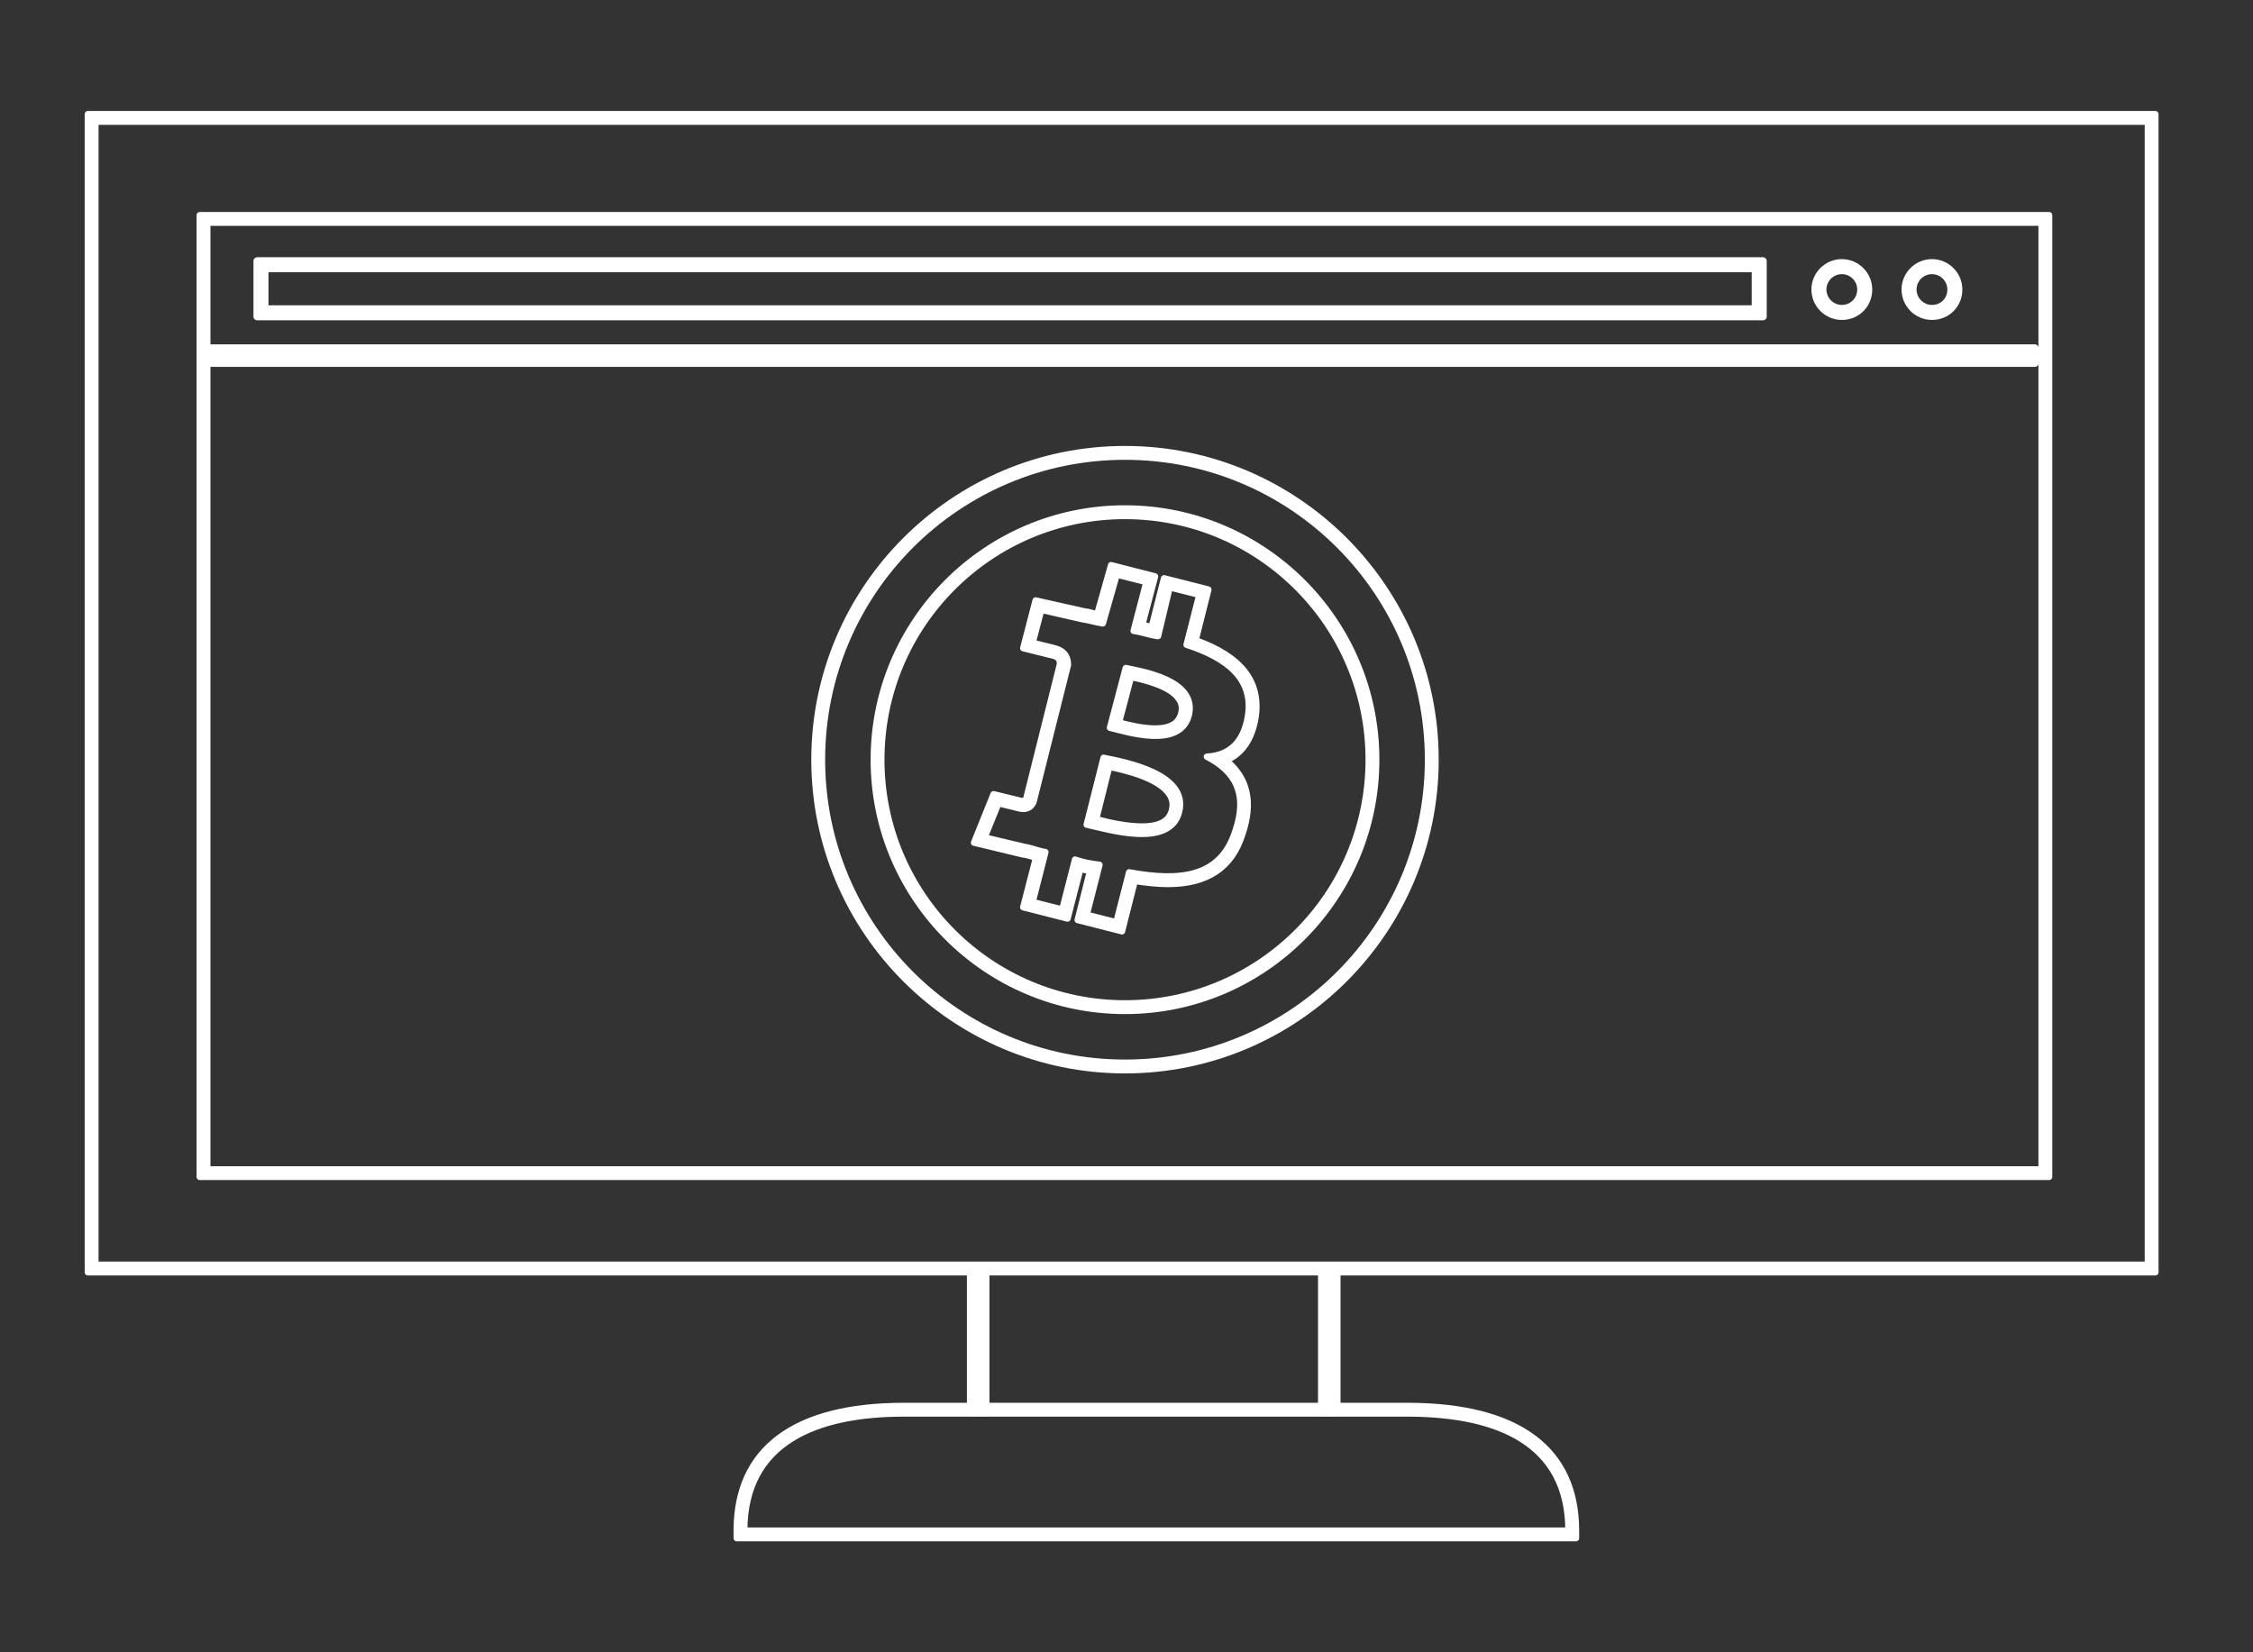 <?xml version="1.0" encoding="utf-8"?>
<!-- Generator: Adobe Illustrator 18.1.1, SVG Export Plug-In . SVG Version: 6.00 Build 0)  -->
<!DOCTYPE svg PUBLIC "-//W3C//DTD SVG 1.1//EN" "http://www.w3.org/Graphics/SVG/1.1/DTD/svg11.dtd">
<svg version="1.1" id="Layer_1" xmlns="http://www.w3.org/2000/svg" xmlns:xlink="http://www.w3.org/1999/xlink" x="0px" y="0px"
	 width="600px" height="440px" viewBox="0 81 600 440" enable-background="new 0 81 600 440" xml:space="preserve">
<rect x="0" y="81" width="600" height="440" fill="#333333" stroke="none"/>
<g>
	
		<rect x="23.4" y="111.4" fill="none" stroke="#FFFFFF" stroke-width="1.694" stroke-linecap="round" stroke-linejoin="round" stroke-miterlimit="10" width="550.6" height="308.4"/>
	
		<rect x="24.4" y="112.4" fill="none" stroke="#FFFFFF" stroke-width="1.694" stroke-linecap="round" stroke-linejoin="round" stroke-miterlimit="10" width="548.6" height="306.4"/>
	
		<rect x="24.4" y="112.4" fill="none" stroke="#FFFFFF" stroke-width="1.694" stroke-linecap="round" stroke-linejoin="round" stroke-miterlimit="10" width="548.6" height="306.4"/>
	
		<rect x="25.4" y="113.4" fill="none" stroke="#FFFFFF" stroke-width="1.694" stroke-linecap="round" stroke-linejoin="round" stroke-miterlimit="10" width="546.6" height="304.4"/>
	
		<path fill="none" stroke="#FFFFFF" stroke-width="1.694" stroke-linecap="round" stroke-linejoin="round" stroke-miterlimit="10" d="
		M196.2,490.6v-2c0-21.7,15.4-33.2,44.5-33.2h134.5c29.1,0.1,44.5,11.6,44.5,33.2v2H196.2z"/>
	
		<path fill="none" stroke="#FFFFFF" stroke-width="1.694" stroke-linecap="round" stroke-linejoin="round" stroke-miterlimit="10" d="
		M197.2,489.6v-1c0-21.1,15-32.2,43.5-32.2h134.5c28.5,0.1,43.5,11.3,43.5,32.2v1H197.2z"/>
	
		<path fill="none" stroke="#FFFFFF" stroke-width="1.694" stroke-linecap="round" stroke-linejoin="round" stroke-miterlimit="10" d="
		M197.2,489.6v-1c0-21.1,15-32.2,43.5-32.2h134.5c28.5,0.1,43.5,11.3,43.5,32.2v1H197.2z"/>
	
		<path fill="none" stroke="#FFFFFF" stroke-width="1.694" stroke-linecap="round" stroke-linejoin="round" stroke-miterlimit="10" d="
		M417.7,488.6H198.2l0,0c0-23.5,19-31.2,42.5-31.2h134.5C398.7,457.5,417.7,465.1,417.7,488.6L417.7,488.6z"/>
	
		<rect x="53.2" y="138.3" fill="none" stroke="#FFFFFF" stroke-width="1.694" stroke-linecap="round" stroke-linejoin="round" stroke-miterlimit="10" width="492.5" height="256.1"/>
	
		<rect x="54.2" y="139.3" fill="none" stroke="#FFFFFF" stroke-width="1.694" stroke-linecap="round" stroke-linejoin="round" stroke-miterlimit="10" width="490.5" height="254.1"/>
	
		<rect x="54.2" y="139.3" fill="none" stroke="#FFFFFF" stroke-width="1.694" stroke-linecap="round" stroke-linejoin="round" stroke-miterlimit="10" width="490.5" height="254.1"/>
	
		<rect x="55.2" y="140.3" fill="none" stroke="#FFFFFF" stroke-width="1.694" stroke-linecap="round" stroke-linejoin="round" stroke-miterlimit="10" width="488.5" height="252.1"/>
	
		<rect x="55.6" y="173.7" fill="none" stroke="#FFFFFF" stroke-width="2" stroke-linecap="round" stroke-linejoin="round" stroke-miterlimit="10" width="486.3" height="4"/>
	
		<rect x="56.6" y="174.7" fill="none" stroke="#FFFFFF" stroke-width="2" stroke-linecap="round" stroke-linejoin="round" stroke-miterlimit="10" width="484.3" height="2"/>
	
		<rect x="56.6" y="174.7" fill="none" stroke="#FFFFFF" stroke-width="2" stroke-linecap="round" stroke-linejoin="round" stroke-miterlimit="10" width="484.3" height="2"/>
	
		<line fill="none" stroke="#FFFFFF" stroke-width="2" stroke-linecap="round" stroke-linejoin="round" stroke-miterlimit="10" x1="56.6" y1="175.7" x2="540.9" y2="175.7"/>
	
		<rect x="68.5" y="150.5" fill="none" stroke="#FFFFFF" stroke-width="2" stroke-linecap="round" stroke-linejoin="round" stroke-miterlimit="10" width="401" height="14.8"/>
	
		<rect x="69.5" y="151.5" fill="none" stroke="#FFFFFF" stroke-width="2" stroke-linecap="round" stroke-linejoin="round" stroke-miterlimit="10" width="399" height="12.8"/>
	
		<rect x="69.5" y="151.5" fill="none" stroke="#FFFFFF" stroke-width="2" stroke-linecap="round" stroke-linejoin="round" stroke-miterlimit="10" width="399" height="12.8"/>
	
		<rect x="70.5" y="152.5" fill="none" stroke="#FFFFFF" stroke-width="2" stroke-linecap="round" stroke-linejoin="round" stroke-miterlimit="10" width="397" height="10.8"/>
	<path fill="none" stroke="#FFFFFF" stroke-width="2" stroke-linecap="round" stroke-linejoin="round" stroke-miterlimit="10" d="
		M490.5,165.2c-3.9,0-7.1-3.2-7.1-7.1s3.2-7.1,7.1-7.1s7.1,3.2,7.1,7.1C497.6,162.1,494.5,165.2,490.5,165.2z"/>
	<path fill="none" stroke="#FFFFFF" stroke-width="2" stroke-linecap="round" stroke-linejoin="round" stroke-miterlimit="10" d="
		M490.5,164.2c-3.4,0-6.1-2.7-6.1-6.1s2.7-6.1,6.1-6.1s6.1,2.7,6.1,6.1C496.6,161.5,493.9,164.2,490.5,164.2z"/>
	<path fill="none" stroke="#FFFFFF" stroke-width="2" stroke-linecap="round" stroke-linejoin="round" stroke-miterlimit="10" d="
		M490.5,164.2c-3.4,0-6.1-2.7-6.1-6.1s2.7-6.1,6.1-6.1s6.1,2.7,6.1,6.1C496.6,161.5,493.9,164.2,490.5,164.2z"/>
	<path fill="none" stroke="#FFFFFF" stroke-width="2" stroke-linecap="round" stroke-linejoin="round" stroke-miterlimit="10" d="
		M490.5,163.2L490.5,163.2c-2.8,0-5.1-2.3-5.1-5.1l0,0c0-2.8,2.3-5.1,5.1-5.1l0,0c2.8,0,5.1,2.3,5.1,5.1l0,0
		C495.6,161,493.3,163.2,490.5,163.2z"/>
	<path fill="none" stroke="#FFFFFF" stroke-width="2" stroke-linecap="round" stroke-linejoin="round" stroke-miterlimit="10" d="
		M514.5,165.2c-3.9,0-7.1-3.2-7.1-7.1s3.2-7.1,7.1-7.1s7.1,3.2,7.1,7.1C521.6,162.1,518.5,165.2,514.5,165.2z"/>
	<path fill="none" stroke="#FFFFFF" stroke-width="2" stroke-linecap="round" stroke-linejoin="round" stroke-miterlimit="10" d="
		M514.5,164.2c-3.4,0-6.1-2.7-6.1-6.1s2.7-6.1,6.1-6.1s6.1,2.7,6.1,6.1C520.6,161.6,518,164.2,514.5,164.2z"/>
	<path fill="none" stroke="#FFFFFF" stroke-width="2" stroke-linecap="round" stroke-linejoin="round" stroke-miterlimit="10" d="
		M514.5,164.2c-3.4,0-6.1-2.7-6.1-6.1s2.7-6.1,6.1-6.1s6.1,2.7,6.1,6.1C520.6,161.6,518,164.2,514.5,164.2z"/>
	<path fill="none" stroke="#FFFFFF" stroke-width="2" stroke-linecap="round" stroke-linejoin="round" stroke-miterlimit="10" d="
		M514.5,163.2L514.5,163.2c-2.8,0-5.1-2.3-5.1-5.1l0,0c0-2.8,2.3-5.1,5.1-5.1l0,0c2.8,0,5.1,2.3,5.1,5.1l0,0
		C519.6,161,517.4,163.2,514.5,163.2z"/>
	<g>
		
			<path fill="none" stroke="#FFFFFF" stroke-width="1.694" stroke-linecap="round" stroke-linejoin="round" stroke-miterlimit="10" d="
			M299.6,366c-45.6,0-82.7-37.1-82.7-82.7s37.1-82.7,82.7-82.7s82.7,37.1,82.7,82.7S345.2,366,299.6,366z"/>
		
			<path fill="none" stroke="#FFFFFF" stroke-width="1.694" stroke-linecap="round" stroke-linejoin="round" stroke-miterlimit="10" d="
			M299.6,365c-45,0-81.7-36.7-81.7-81.7c0-45,36.7-81.7,81.7-81.7c45,0,81.7,36.7,81.7,81.7C381.3,328.3,344.6,365,299.6,365z"/>
		
			<path fill="none" stroke="#FFFFFF" stroke-width="1.694" stroke-linecap="round" stroke-linejoin="round" stroke-miterlimit="10" d="
			M299.6,365c-45,0-81.7-36.7-81.7-81.7c0-45,36.7-81.7,81.7-81.7c45,0,81.7,36.7,81.7,81.7C381.3,328.3,344.6,365,299.6,365z"/>
		
			<circle fill="none" stroke="#FFFFFF" stroke-width="1.694" stroke-linecap="round" stroke-linejoin="round" stroke-miterlimit="10" cx="299.6" cy="283.3" r="80.7"/>
		<g>
			<g>
				
					<path fill="none" stroke="#FFFFFF" stroke-width="1.694" stroke-linecap="round" stroke-linejoin="round" stroke-miterlimit="10" d="
					M287,326l3.3-13.1c-0.8-0.1-1.7-0.3-2.6-0.5l-3.4,13.2l-11.8-3l3.4-13.2c-0.3-0.1-0.7-0.2-1-0.3c-0.9-0.3-1.7-0.5-2.6-0.6
					l-12.9-3.1l5.2-12.9l7.4,1.8c0.1,0,0.3,0,0.4,0c0.5,0,0.7-0.2,0.9-0.6l9-35.9c0-0.8-0.2-1.6-1.4-2.1l0,0l-0.7-0.2l-0.9-0.2l0,0
					c-1-0.3-3-0.7-4.8-1.2l-2-0.5l3.3-12.7l12.9,2.9c0.9,0.1,1.8,0.3,2.7,0.6c0.3,0.1,0.5,0.1,0.8,0.2l3.7-13.1l11.7,3l-3.4,12.9
					c0.4,0.1,0.9,0.2,1.3,0.3c0.4,0.1,0.8,0.2,1.2,0.3L310,235l11.8,3l-3.4,13.5c12.1,4.3,17.3,11,16,20.3
					c-0.9,5.9-3.6,9.9-7.9,11.7c5.8,4.7,7.2,11.2,4.4,19.5c-2.8,9-9.3,13.4-19.9,13.4c-2.6,0-5.5-0.3-8.8-0.8l-3.4,13.4L287,326z
					 M292.1,299.2c3.1,0.8,7.8,1.9,12,1.9c6.2,0,7.5-2.5,8-4.3c0.4-1.6,0.2-2.9-0.6-4.2c-2.8-4.4-11.7-6.5-16.1-7.4l-3.5,14
					L292.1,299.2z M298,273.4c2.6,0.7,6.3,1.6,9.6,1.6c5.3,0,6.5-2.3,7-4c0.3-1.4,0.2-2.7-0.6-3.8c-2.2-3.5-9.3-5.2-12.8-5.9
					L298,273.4z"/>
				
					<path fill="none" stroke="#FFFFFF" stroke-width="1.694" stroke-linecap="round" stroke-linejoin="round" stroke-miterlimit="10" d="
					M288.2,325.3l3.4-13.2c-1.5-0.2-2.9-0.5-4.5-1l-3.4,13.2l-9.8-2.5l3.4-13.2c-0.7-0.2-1.3-0.3-1.9-0.5c-0.9-0.3-1.8-0.5-2.7-0.7
					l-11.7-2.8l4.5-11l6.5,1.6c0.2,0,0.5,0.1,0.7,0.1c1.3,0,1.7-1,1.8-1.4l9.1-36.1c0-1.4-0.4-2.8-2.9-3.4l0.1-0.5l-0.2,0.4
					c-0.3-0.1-3.6-0.9-5.6-1.4l-1-0.2l2.8-10.7l11.9,2.7c1,0.1,1.9,0.4,2.7,0.6c0.6,0.1,1.2,0.3,1.8,0.4l3.7-13.1l9.8,2.5l-3.4,12.9
					c0.8,0.2,1.5,0.3,2.3,0.5c0.8,0.2,1.5,0.4,2.2,0.5l3.1-13.1l9.9,2.5l-3.4,13.4c12.2,4.2,17.5,10.5,16.2,19.5
					c-0.9,6.3-4,10.3-9,11.5c6.7,4.5,8.6,10.9,5.6,19.6c-2.7,8.6-8.9,12.8-18.9,12.8l0,0c-2.8,0-5.9-0.3-9.6-0.9l-3.4,13.4
					L288.2,325.3z M291.9,300.1c3.2,0.8,7.9,1.9,12.2,1.9c5.2,0,8.1-1.7,9-5.1c0.5-1.8,0.2-3.5-0.7-5c-3.1-5-13.1-7.1-17.7-8
					l-4,15.9C291,299.9,291.4,300,291.9,300.1z M297.3,274.2c2.7,0.7,6.7,1.7,10.4,1.7c4.5,0,7.1-1.6,7.9-4.8
					c0.4-1.7,0.2-3.2-0.7-4.6c-2.7-4.2-10.9-5.8-14.4-6.5l-3.7,14C297,274.1,297.1,274.2,297.3,274.2z"/>
				
					<path fill="none" stroke="#FFFFFF" stroke-width="1.694" stroke-linecap="round" stroke-linejoin="round" stroke-miterlimit="10" d="
					M288.2,325.3l3.4-13.2c-1.5-0.2-2.9-0.5-4.5-1l-3.4,13.2l-9.8-2.5l3.4-13.2c-0.7-0.2-1.3-0.3-1.9-0.5c-0.9-0.3-1.8-0.5-2.7-0.7
					l-11.7-2.8l4.5-11l6.5,1.6c0.2,0,0.5,0.1,0.7,0.1c1.3,0,1.7-1,1.8-1.4l9.1-36.1c0-1.4-0.4-2.8-2.9-3.4l0.1-0.5l-0.2,0.4
					c-0.3-0.1-3.6-0.9-5.6-1.4l-1-0.2l2.8-10.7l11.9,2.7c1,0.1,1.9,0.4,2.7,0.6c0.6,0.1,1.2,0.3,1.8,0.4l3.7-13.1l9.8,2.5l-3.4,12.9
					c0.8,0.2,1.5,0.3,2.3,0.5c0.8,0.2,1.5,0.4,2.2,0.5l3.1-13.1l9.9,2.5l-3.4,13.4c12.2,4.2,17.5,10.5,16.2,19.5
					c-0.9,6.3-4,10.3-9,11.5c6.7,4.5,8.6,10.9,5.6,19.6c-2.7,8.6-8.9,12.8-18.9,12.8l0,0c-2.8,0-5.9-0.3-9.6-0.9l-3.4,13.4
					L288.2,325.3z M291.9,300.1c3.2,0.8,7.9,1.9,12.2,1.9c5.2,0,8.1-1.7,9-5.1c0.5-1.8,0.2-3.5-0.7-5c-3.1-5-13.1-7.1-17.7-8
					l-4,15.9C291,299.9,291.4,300,291.9,300.1z M297.3,274.2c2.7,0.7,6.7,1.7,10.4,1.7c4.5,0,7.1-1.6,7.9-4.8
					c0.4-1.7,0.2-3.2-0.7-4.6c-2.7-4.2-10.9-5.8-14.4-6.5l-3.7,14C297,274.1,297.1,274.2,297.3,274.2z"/>
				
					<path fill="none" stroke="#FFFFFF" stroke-width="1.694" stroke-linecap="round" stroke-linejoin="round" stroke-miterlimit="10" d="
					M332.4,271.4c1.4-9.9-5.9-15.3-16.4-18.7l3.4-13.3l-7.9-2l-3.1,13c-2.3-0.3-4.2-1.1-6.5-1.4l3.4-13l-7.9-2l-3.7,13
					c-2-0.3-3.4-0.8-5.4-1.1l0,0l-11-2.5l-2.3,8.8c0,0,5.9,1.4,5.7,1.4c3.4,0.8,3.7,3.1,3.7,4.5l-9.1,36.2c-0.3,1.1-1.4,2.5-3.7,2
					l-5.7-1.4l-3.7,9.1l10.5,2.5c2,0.3,3.7,1.1,5.7,1.4l-3.4,13.3l7.9,2l3.4-13.3c2.3,0.8,4.2,1.1,6.5,1.4l-3.4,13.3l7.9,2l3.4-13.3
					c13.6,2.5,24.4,1.4,28.3-11c3.4-9.9,0-15.9-7.6-19.8C327.3,282.2,331.3,278.8,332.4,271.4z M314,297.2
					c-2.5,9.9-19.3,4.5-24.6,3.4l4.5-17.8C299.3,283.9,316.6,287,314,297.2z M316.6,271.4c-2.3,9.1-16.4,4.5-21,3.4l4.2-15.9
					C304.1,259.8,318.8,262.1,316.6,271.4z"/>
			</g>
		</g>
		
			<path fill="none" stroke="#FFFFFF" stroke-width="1.694" stroke-linecap="round" stroke-linejoin="round" stroke-miterlimit="10" d="
			M299.6,350.2c-36.9,0-66.9-30-66.9-66.9s30-66.9,66.9-66.9c36.9,0,66.9,30,66.9,66.9S336.5,350.2,299.6,350.2z"/>
		
			<path fill="none" stroke="#FFFFFF" stroke-width="1.694" stroke-linecap="round" stroke-linejoin="round" stroke-miterlimit="10" d="
			M299.6,349.2c-36.3,0-65.9-29.6-65.9-65.9c0-36.3,29.6-65.9,65.9-65.9s65.9,29.6,65.9,65.9C365.5,319.6,335.9,349.2,299.6,349.2z"
			/>
		
			<path fill="none" stroke="#FFFFFF" stroke-width="1.694" stroke-linecap="round" stroke-linejoin="round" stroke-miterlimit="10" d="
			M299.6,349.2c-36.3,0-65.9-29.6-65.9-65.9c0-36.3,29.6-65.9,65.9-65.9s65.9,29.6,65.9,65.9C365.5,319.6,335.9,349.2,299.6,349.2z"
			/>
		
			<circle fill="none" stroke="#FFFFFF" stroke-width="1.694" stroke-linecap="round" stroke-linejoin="round" stroke-miterlimit="10" cx="299.6" cy="283.3" r="64.9"/>
	</g>
	<g>
		
			<rect x="258.5" y="418.3" fill="none" stroke="#FFFFFF" stroke-width="2" stroke-linecap="round" stroke-linejoin="round" stroke-miterlimit="10" width="4" height="38.8"/>
		
			<rect x="259.5" y="419.3" fill="none" stroke="#FFFFFF" stroke-width="2" stroke-linecap="round" stroke-linejoin="round" stroke-miterlimit="10" width="2" height="36.8"/>
		
			<rect x="259.5" y="419.3" fill="none" stroke="#FFFFFF" stroke-width="2" stroke-linecap="round" stroke-linejoin="round" stroke-miterlimit="10" width="2" height="36.8"/>
		
			<line fill="none" stroke="#FFFFFF" stroke-width="2" stroke-linecap="round" stroke-linejoin="round" stroke-miterlimit="10" x1="260.5" y1="419.3" x2="260.5" y2="456.1"/>
		
			<rect x="352" y="418.3" fill="none" stroke="#FFFFFF" stroke-width="2" stroke-linecap="round" stroke-linejoin="round" stroke-miterlimit="10" width="4" height="38.8"/>
		
			<rect x="353" y="419.3" fill="none" stroke="#FFFFFF" stroke-width="2" stroke-linecap="round" stroke-linejoin="round" stroke-miterlimit="10" width="2" height="36.8"/>
		
			<rect x="353" y="419.3" fill="none" stroke="#FFFFFF" stroke-width="2" stroke-linecap="round" stroke-linejoin="round" stroke-miterlimit="10" width="2" height="36.8"/>
		
			<line fill="none" stroke="#FFFFFF" stroke-width="2" stroke-linecap="round" stroke-linejoin="round" stroke-miterlimit="10" x1="354" y1="419.3" x2="354" y2="456.1"/>
	</g>
</g>
</svg>
